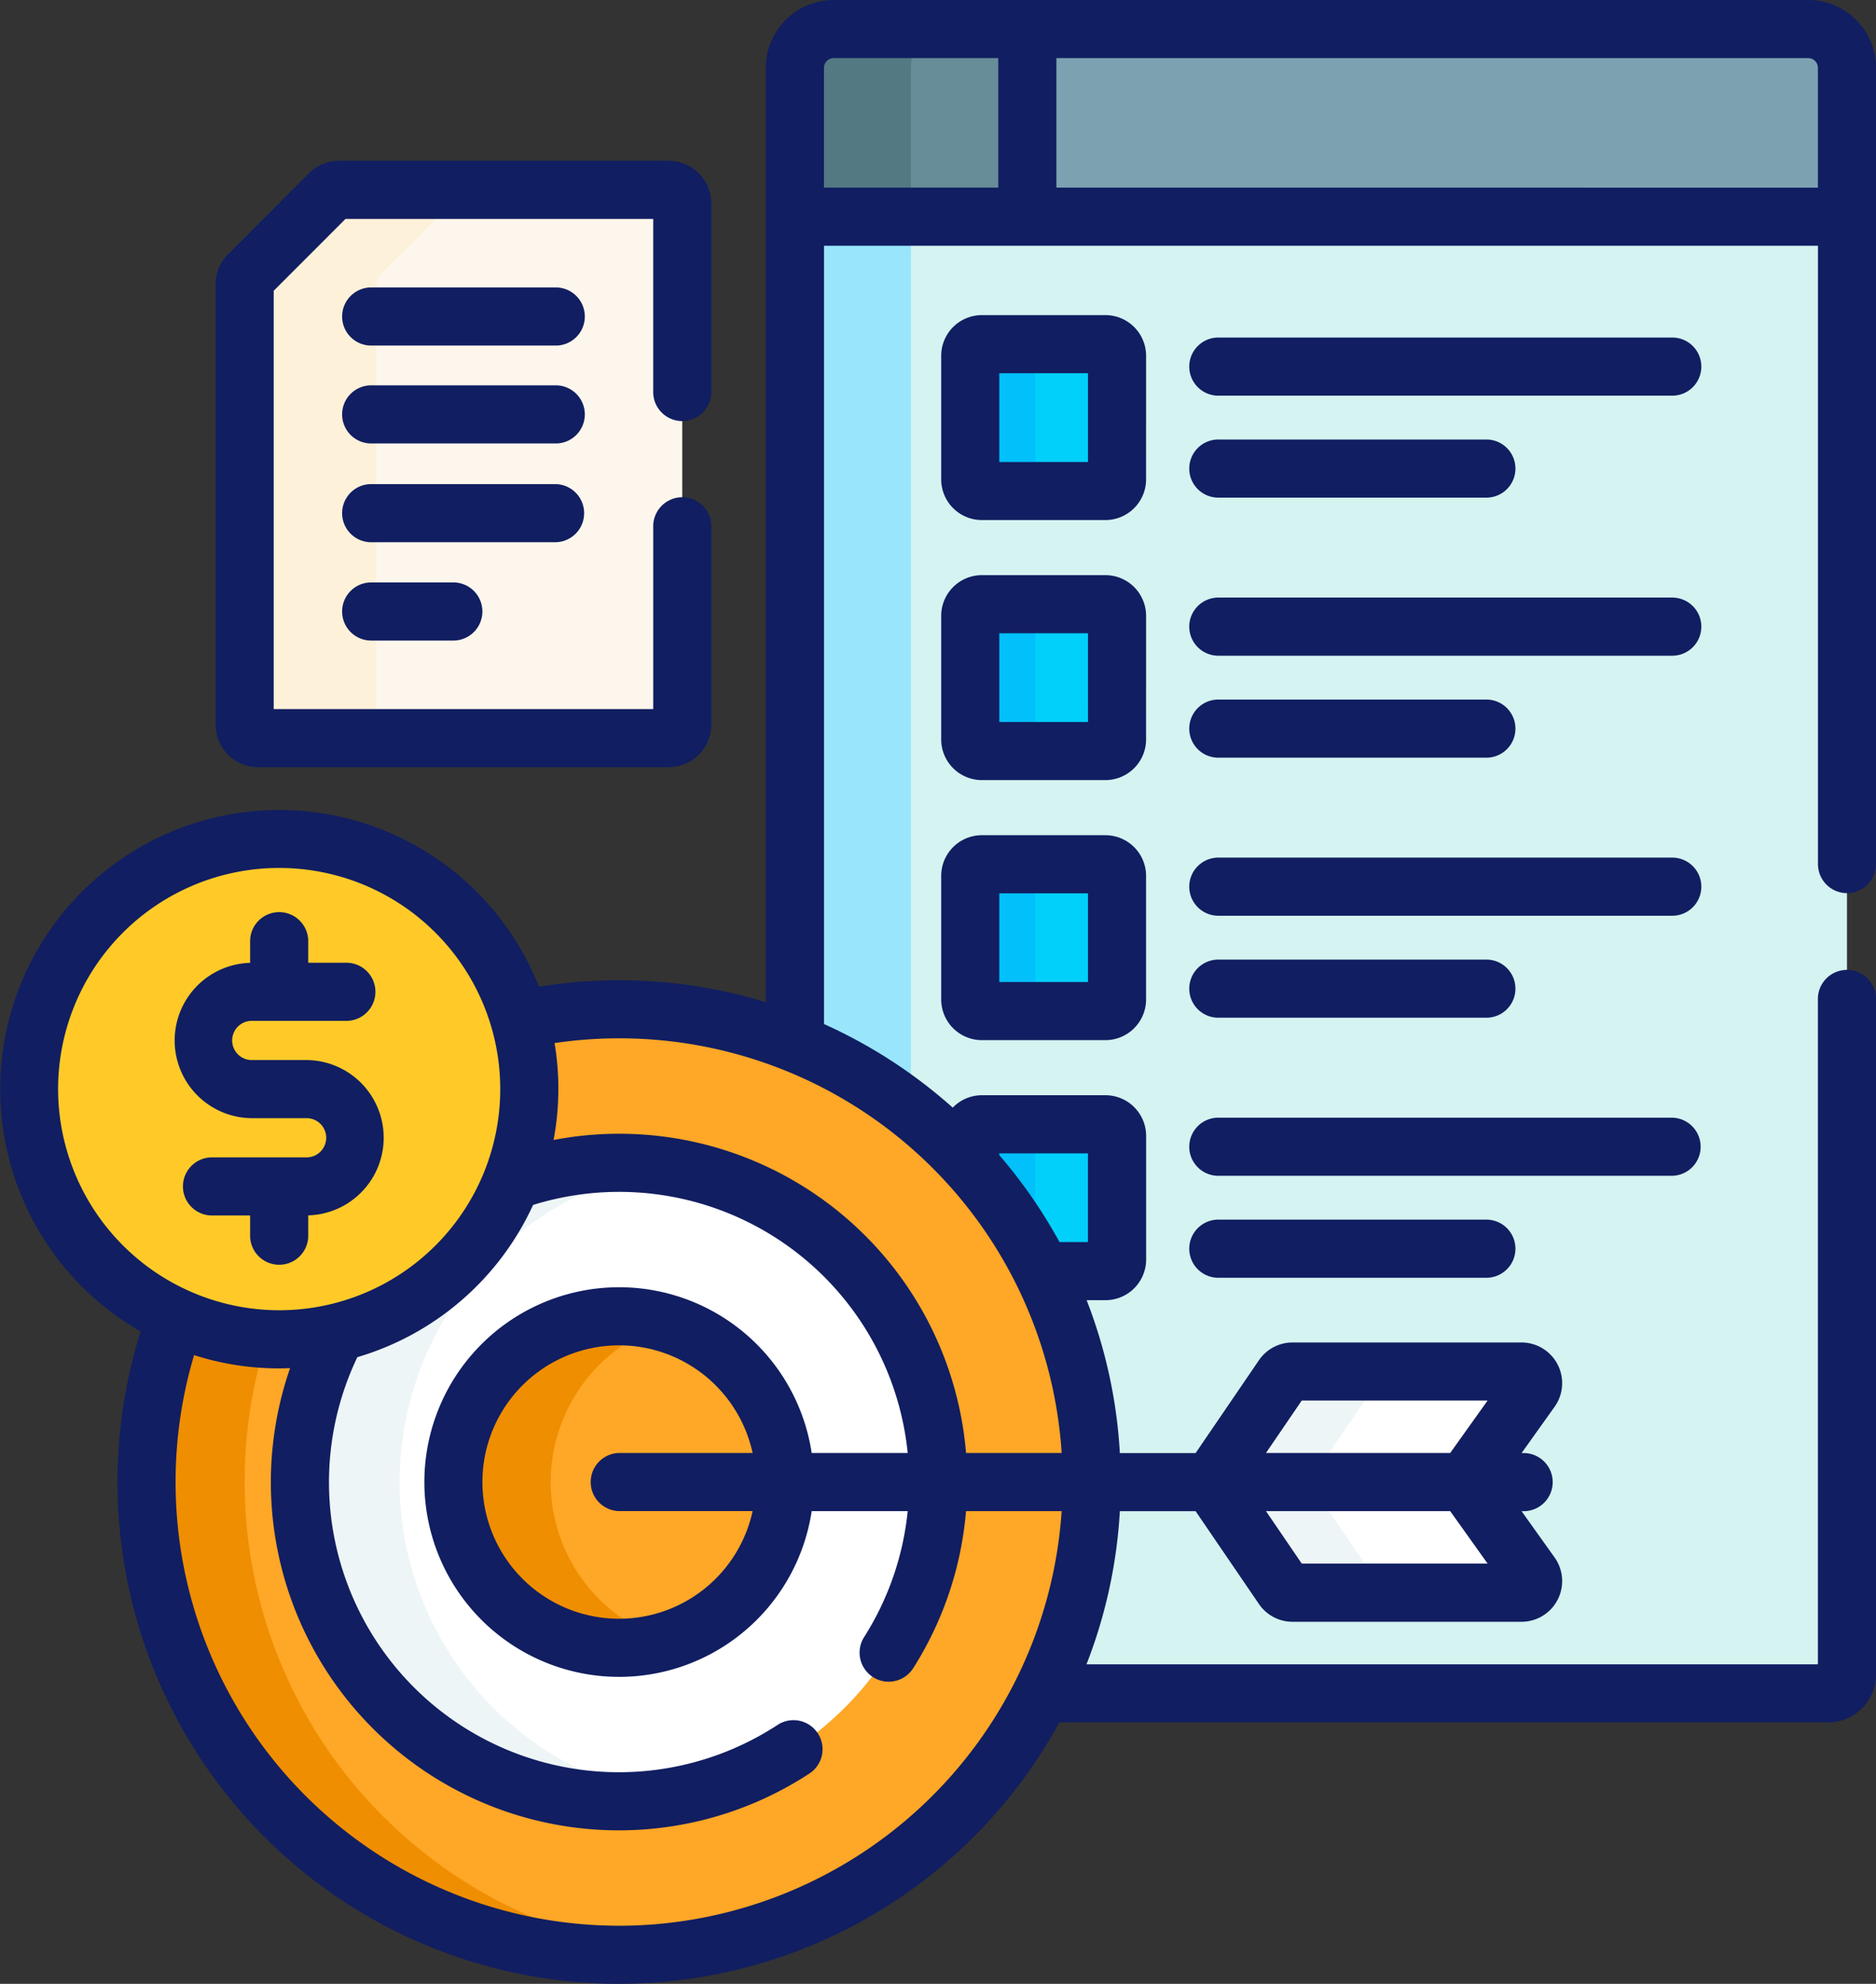 <svg xmlns="http://www.w3.org/2000/svg" width="122.343" height="129.332" viewBox="0 0 122.343 129.332">
  <rect x="0" y="0" width="122.343" height="129.332" fill="#333333" stroke="none"/>
  <g id="_024-target" data-name="024-target" transform="translate(-13.835)">
    <g id="Grupo_28078" data-name="Grupo 28078" transform="translate(15.73 1.895)">
      <g id="Grupo_28067" data-name="Grupo 28067" transform="translate(49.946)">
        <path id="Trazado_27432" data-name="Trazado 27432" d="M287.415,54.926h-68.1l-.253.252v53.879a30.838,30.838,0,0,1,16.109,42.385h51.276a1.223,1.223,0,0,0,1.223-1.223V55.178Z" transform="translate(-219.06 -42.946)" fill="#d5f3f1"/>
        <path id="Trazado_27433" data-name="Trazado 27433" d="M226.623,113.427V55.178l.253-.252h-7.563l-.253.252v53.879A30.8,30.8,0,0,1,226.623,113.427Z" transform="translate(-219.06 -42.946)" fill="#99e6fc"/>
        <g id="Grupo_28053" data-name="Grupo 28053">
          <path id="Trazado_27434" data-name="Trazado 27434" d="M287.668,19.732H219.06V10.026A2.526,2.526,0,0,1,221.586,7.5h63.556a2.526,2.526,0,0,1,2.526,2.526Z" transform="translate(-219.06 -7.5)" fill="#7ca1b1"/>
        </g>
        <g id="Grupo_28054" data-name="Grupo 28054">
          <path id="Trazado_27435" data-name="Trazado 27435" d="M221.586,7.5a2.526,2.526,0,0,0-2.526,2.526v9.706h15.158V7.5Z" transform="translate(-219.06 -7.5)" fill="#678d98"/>
        </g>
        <g id="Grupo_28055" data-name="Grupo 28055">
          <path id="Trazado_27436" data-name="Trazado 27436" d="M229.149,7.5h-7.563a2.526,2.526,0,0,0-2.526,2.526v9.706h7.563V10.026A2.526,2.526,0,0,1,229.149,7.5Z" transform="translate(-219.06 -7.5)" fill="#537983"/>
        </g>
        <g id="Grupo_28058" data-name="Grupo 28058" transform="translate(11.435 20.543)">
          <g id="Grupo_28056" data-name="Grupo 28056">
            <path id="Trazado_27437" data-name="Trazado 27437" d="M273.143,98.4h-8.057a.758.758,0,0,1-.758-.758V89.582a.758.758,0,0,1,.758-.758h8.057a.758.758,0,0,1,.758.758v8.057A.758.758,0,0,1,273.143,98.4Z" transform="translate(-264.328 -88.824)" fill="#01d0fb"/>
          </g>
          <g id="Grupo_28057" data-name="Grupo 28057">
            <path id="Trazado_27438" data-name="Trazado 27438" d="M268.565,97.639V89.582a.758.758,0,0,1,.758-.758h-4.237a.758.758,0,0,0-.758.758v8.057a.758.758,0,0,0,.758.758h4.237A.758.758,0,0,1,268.565,97.639Z" transform="translate(-264.328 -88.824)" fill="#01c0fa"/>
          </g>
        </g>
        <g id="Grupo_28061" data-name="Grupo 28061" transform="translate(11.435 37.495)">
          <g id="Grupo_28059" data-name="Grupo 28059">
            <path id="Trazado_27439" data-name="Trazado 27439" d="M273.143,165.509h-8.057a.758.758,0,0,1-.758-.758v-8.057a.758.758,0,0,1,.758-.758h8.057a.758.758,0,0,1,.758.758v8.057A.758.758,0,0,1,273.143,165.509Z" transform="translate(-264.328 -155.936)" fill="#01d0fb"/>
          </g>
          <g id="Grupo_28060" data-name="Grupo 28060">
            <path id="Trazado_27440" data-name="Trazado 27440" d="M268.565,164.751v-8.057a.758.758,0,0,1,.758-.758h-4.237a.758.758,0,0,0-.758.758v8.057a.758.758,0,0,0,.758.758h4.237A.758.758,0,0,1,268.565,164.751Z" transform="translate(-264.328 -155.936)" fill="#01c0fa"/>
          </g>
        </g>
        <g id="Grupo_28064" data-name="Grupo 28064" transform="translate(11.435 54.448)">
          <g id="Grupo_28062" data-name="Grupo 28062">
            <path id="Trazado_27441" data-name="Trazado 27441" d="M273.143,232.621h-8.057a.758.758,0,0,1-.758-.758v-8.057a.758.758,0,0,1,.758-.758h8.057a.758.758,0,0,1,.758.758v8.057A.758.758,0,0,1,273.143,232.621Z" transform="translate(-264.328 -223.048)" fill="#01d0fb"/>
          </g>
          <g id="Grupo_28063" data-name="Grupo 28063">
            <path id="Trazado_27442" data-name="Trazado 27442" d="M268.565,231.863v-8.057a.758.758,0,0,1,.758-.758h-4.237a.758.758,0,0,0-.758.758v8.057a.758.758,0,0,0,.758.758h4.237A.758.758,0,0,1,268.565,231.863Z" transform="translate(-264.328 -223.048)" fill="#01c0fa"/>
          </g>
        </g>
        <g id="Grupo_28066" data-name="Grupo 28066" transform="translate(11.435 71.4)">
          <path id="Trazado_27443" data-name="Trazado 27443" d="M273.143,290.159h-8.057a.758.758,0,0,0-.758.758v1.944a30.874,30.874,0,0,1,4.685,6.871h4.13a.758.758,0,0,0,.758-.758v-8.057A.758.758,0,0,0,273.143,290.159Z" transform="translate(-264.328 -290.159)" fill="#01d0fb"/>
          <g id="Grupo_28065" data-name="Grupo 28065">
            <path id="Trazado_27444" data-name="Trazado 27444" d="M268.565,298.867v-7.95a.758.758,0,0,1,.758-.758h-4.237a.758.758,0,0,0-.758.758v1.944A30.924,30.924,0,0,1,268.565,298.867Z" transform="translate(-264.328 -290.159)" fill="#01c0fa"/>
          </g>
        </g>
      </g>
      <g id="Grupo_28074" data-name="Grupo 28074" transform="translate(7.66 63.905)">
        <path id="Trazado_27445" data-name="Trazado 27445" d="M82.481,260.489a30.936,30.936,0,0,0-6.493.687,16.31,16.31,0,0,1-22.4,19.375,30.823,30.823,0,1,0,28.888-20.063Z" transform="translate(-51.662 -260.489)" fill="#ffa726"/>
        <g id="Grupo_28068" data-name="Grupo 28068" transform="translate(0 20.063)">
          <path id="Trazado_27446" data-name="Trazado 27446" d="M58.059,350.671a30.8,30.8,0,0,1,1.437-9.327,16.218,16.218,0,0,1-5.9-1.429A30.835,30.835,0,0,0,82.48,381.489a31.13,31.13,0,0,0,3.2-.165A30.822,30.822,0,0,1,58.059,350.671Z" transform="translate(-51.661 -339.915)" fill="#ef8e00"/>
        </g>
        <path id="Trazado_27447" data-name="Trazado 27447" d="M112.087,300.1a20.712,20.712,0,0,0-7.008,1.217,16.339,16.339,0,0,1-11.371,9.842,20.808,20.808,0,1,0,18.379-11.06Z" transform="translate(-81.268 -290.095)" fill="#fff"/>
        <path id="Trazado_27448" data-name="Trazado 27448" d="M97.772,320.914a20.845,20.845,0,0,1,17.563-20.557,20.787,20.787,0,0,0-10.257.962,16.339,16.339,0,0,1-11.371,9.842,20.808,20.808,0,0,0,21.628,30.31A20.844,20.844,0,0,1,97.772,320.914Z" transform="translate(-81.268 -290.095)" fill="#eef5f6"/>
        <g id="Grupo_28069" data-name="Grupo 28069" transform="translate(69.418 23.609)">
          <path id="Trazado_27449" data-name="Trazado 27449" d="M346.724,353.952H331.794a.758.758,0,0,0-.626.331l-4.694,6.879,4.694,6.879a.758.758,0,0,0,.626.331h14.929a.758.758,0,0,0,.617-1.2l-4.291-6.012,4.291-6.012A.758.758,0,0,0,346.724,353.952Z" transform="translate(-326.474 -353.952)" fill="#fff"/>
        </g>
        <g id="Grupo_28070" data-name="Grupo 28070" transform="translate(69.418 23.609)">
          <path id="Trazado_27450" data-name="Trazado 27450" d="M346.724,353.952H331.794a.758.758,0,0,0-.626.331l-4.694,6.879,4.694,6.879a.758.758,0,0,0,.626.331h14.929a.758.758,0,0,0,.617-1.2l-4.291-6.012,4.291-6.012A.758.758,0,0,0,346.724,353.952Z" transform="translate(-326.474 -353.952)" fill="#fff"/>
        </g>
        <g id="Grupo_28071" data-name="Grupo 28071" transform="translate(69.418 23.609)">
          <path id="Trazado_27451" data-name="Trazado 27451" d="M337.574,368.04l-4.694-6.879,4.694-6.879a.758.758,0,0,1,.626-.331H331.8a.758.758,0,0,0-.626.331l-4.694,6.879,4.694,6.879a.758.758,0,0,0,.626.331H338.2A.758.758,0,0,1,337.574,368.04Z" transform="translate(-326.475 -353.951)" fill="#eef5f6"/>
        </g>
        <g id="Grupo_28072" data-name="Grupo 28072" transform="translate(20.012 20.012)">
          <circle id="Elipse_1511" data-name="Elipse 1511" cx="10.807" cy="10.807" r="10.807" fill="#ffa726"/>
        </g>
        <g id="Grupo_28073" data-name="Grupo 28073" transform="translate(20.012 20.012)">
          <path id="Trazado_27452" data-name="Trazado 27452" d="M137.23,350.521a10.825,10.825,0,0,1,7.635-10.331,10.807,10.807,0,1,0,0,20.661A10.825,10.825,0,0,1,137.23,350.521Z" transform="translate(-130.886 -339.714)" fill="#ef8e00"/>
        </g>
      </g>
      <g id="Grupo_28077" data-name="Grupo 28077" transform="translate(0 52.794)">
        <g id="Grupo_28075" data-name="Grupo 28075">
          <circle id="Elipse_1512" data-name="Elipse 1512" cx="16.312" cy="16.312" r="16.312" fill="#ffca28"/>
        </g>
        <g id="Grupo_28076" data-name="Grupo 28076" transform="translate(0)">
          <path id="Trazado_27453" data-name="Trazado 27453" d="M29.839,232.814A16.316,16.316,0,0,1,41.9,217.065a16.312,16.312,0,1,0,0,31.5A16.316,16.316,0,0,1,29.839,232.814Z" transform="translate(-21.335 -216.502)" fill="#ffca28"/>
        </g>
      </g>
    </g>
    <g id="Grupo_28082" data-name="Grupo 28082" transform="translate(29.791 12.377)">
      <g id="Grupo_28080" data-name="Grupo 28080" transform="translate(0 0)">
        <g id="Grupo_28079" data-name="Grupo 28079">
          <path id="Trazado_27454" data-name="Trazado 27454" d="M82.533,49.259l-5.274,5.274a.885.885,0,0,0-.259.626v28.7a.886.886,0,0,0,.886.886h26.766a.886.886,0,0,0,.886-.886V49.886a.886.886,0,0,0-.886-.886H83.159a.885.885,0,0,0-.626.259Z" transform="translate(-77 -49)" fill="#fdf6ec"/>
        </g>
      </g>
      <g id="Grupo_28081" data-name="Grupo 28081" transform="translate(0)">
        <path id="Trazado_27455" data-name="Trazado 27455" d="M85.588,83.857v-28.7a.887.887,0,0,1,.259-.626l5.273-5.273A.886.886,0,0,1,91.748,49H83.159a.887.887,0,0,0-.626.259l-5.273,5.274a.886.886,0,0,0-.259.626v28.7a.886.886,0,0,0,.886.886h8.588a.885.885,0,0,1-.886-.886Z" transform="translate(-77 -49)" fill="#fef1da"/>
      </g>
    </g>
    <g id="Grupo_28083" data-name="Grupo 28083" transform="translate(13.835)">
      <path id="Trazado_27456" data-name="Trazado 27456" d="M134.283,58.225a1.894,1.894,0,0,0,1.895-1.895V4.421A4.426,4.426,0,0,0,131.757,0H68.2a4.426,4.426,0,0,0-4.421,4.421V65.335a32.726,32.726,0,0,0-14.8-1.008A18.2,18.2,0,1,0,23.006,86.8,32.709,32.709,0,0,0,82.92,112.285h50.141a3.121,3.121,0,0,0,3.117-3.117v-44a1.895,1.895,0,1,0-3.789,0V108.5H84.69a32.483,32.483,0,0,0,2.176-9.983h4.941l4.13,6.052a2.65,2.65,0,0,0,2.192,1.158h14.929a2.652,2.652,0,0,0,2.159-4.193l-2.153-3.017h.091a1.895,1.895,0,1,0,0-3.789h-.091l2.153-3.016a2.652,2.652,0,0,0-2.158-4.193H98.128a2.651,2.651,0,0,0-2.191,1.157l-4.13,6.053H86.866A32.487,32.487,0,0,0,84.7,84.762h1.228a2.655,2.655,0,0,0,2.652-2.652V74.053A2.655,2.655,0,0,0,85.925,71.4H77.868a2.643,2.643,0,0,0-1.9.81,32.811,32.811,0,0,0-8.394-5.45V16.022h64.819V56.33a1.894,1.894,0,0,0,1.895,1.895ZM98.729,101.934l-2.334-3.421h12.014l2.441,3.421Zm0-10.631h12.121l-2.441,3.421H96.394ZM17.624,71A14.417,14.417,0,1,1,32.042,85.418,14.434,14.434,0,0,1,17.624,71Zm36.585,54.542a28.929,28.929,0,0,1-27.716-37.2,18.133,18.133,0,0,0,5.549.867c.238,0,.474-.009.711-.018A22.695,22.695,0,0,0,66.621,115.62a1.894,1.894,0,1,0-2.077-3.169A18.905,18.905,0,0,1,37.139,88.476,18.286,18.286,0,0,0,48.6,78.553a18.911,18.911,0,0,1,24.43,16.171H66.768a12.7,12.7,0,1,0,0,3.789H73.03a18.827,18.827,0,0,1-2.841,8.21,1.895,1.895,0,0,0,3.2,2.031,22.606,22.606,0,0,0,3.445-10.24h6.236a28.96,28.96,0,0,1-28.861,27.03Zm0-27.03h8.707a8.912,8.912,0,1,1,0-3.789H54.209a1.895,1.895,0,0,0,0,3.789ZM79,75.189h5.784v5.784H82.931A32.864,32.864,0,0,0,79,75.3v-.115Zm4.065,19.535H76.836a22.7,22.7,0,0,0-26.9-20.406A18.006,18.006,0,0,0,50,68a28.911,28.911,0,0,1,33.072,26.72ZM78.938,12.232H67.57V4.421a.632.632,0,0,1,.632-.632H78.938v8.443Zm3.789,0V3.789h49.03a.632.632,0,0,1,.632.632v7.812Z" transform="translate(-13.835)" fill="#111e61"/>
      <path id="Trazado_27457" data-name="Trazado 27457" d="M352.456,87.114H322.939a1.895,1.895,0,1,0,0,3.789h29.517a1.895,1.895,0,1,0,0-3.789Z" transform="translate(-243.443 -65.109)" fill="#111e61"/>
      <path id="Trazado_27458" data-name="Trazado 27458" d="M322.939,117.221H340.42a1.895,1.895,0,0,0,0-3.789H322.939a1.895,1.895,0,1,0,0,3.789Z" transform="translate(-243.443 -84.779)" fill="#111e61"/>
      <path id="Trazado_27459" data-name="Trazado 27459" d="M352.456,154.226H322.939a1.895,1.895,0,1,0,0,3.789h29.517a1.895,1.895,0,1,0,0-3.789Z" transform="translate(-243.443 -115.268)" fill="#111e61"/>
      <path id="Trazado_27460" data-name="Trazado 27460" d="M322.939,184.333H340.42a1.895,1.895,0,0,0,0-3.789H322.939a1.895,1.895,0,1,0,0,3.789Z" transform="translate(-243.443 -134.938)" fill="#111e61"/>
      <path id="Trazado_27461" data-name="Trazado 27461" d="M352.456,221.337H322.939a1.895,1.895,0,1,0,0,3.789h29.517a1.895,1.895,0,1,0,0-3.789Z" transform="translate(-243.443 -165.427)" fill="#111e61"/>
      <path id="Trazado_27462" data-name="Trazado 27462" d="M322.939,251.445H340.42a1.895,1.895,0,0,0,0-3.789H322.939a1.895,1.895,0,1,0,0,3.789Z" transform="translate(-243.443 -185.098)" fill="#111e61"/>
      <path id="Trazado_27463" data-name="Trazado 27463" d="M270.19,83.976a2.655,2.655,0,0,0-2.652-2.652H259.48a2.655,2.655,0,0,0-2.652,2.652v8.057a2.655,2.655,0,0,0,2.652,2.652h8.057a2.655,2.655,0,0,0,2.652-2.652ZM266.4,90.9h-5.784V85.113H266.4Z" transform="translate(-195.448 -60.781)" fill="#111e61"/>
      <path id="Trazado_27464" data-name="Trazado 27464" d="M270.19,151.088a2.655,2.655,0,0,0-2.652-2.652H259.48a2.655,2.655,0,0,0-2.652,2.652v8.057a2.655,2.655,0,0,0,2.652,2.652h8.057a2.655,2.655,0,0,0,2.652-2.652Zm-3.789,6.921h-5.784v-5.784H266.4Z" transform="translate(-195.448 -110.941)" fill="#111e61"/>
      <path id="Trazado_27465" data-name="Trazado 27465" d="M267.538,215.547H259.48a2.655,2.655,0,0,0-2.652,2.652v8.057a2.655,2.655,0,0,0,2.652,2.652h8.057a2.655,2.655,0,0,0,2.652-2.652V218.2a2.655,2.655,0,0,0-2.652-2.652ZM266.4,225.12h-5.784v-5.784H266.4Z" transform="translate(-195.448 -161.099)" fill="#111e61"/>
      <path id="Trazado_27466" data-name="Trazado 27466" d="M354.35,290.344a1.894,1.894,0,0,0-1.895-1.894H322.939a1.895,1.895,0,1,0,0,3.789h29.517A1.894,1.894,0,0,0,354.35,290.344Z" transform="translate(-243.443 -215.586)" fill="#111e61"/>
      <path id="Trazado_27467" data-name="Trazado 27467" d="M322.939,314.768a1.895,1.895,0,1,0,0,3.789H340.42a1.895,1.895,0,0,0,0-3.789Z" transform="translate(-243.443 -235.257)" fill="#111e61"/>
      <path id="Trazado_27468" data-name="Trazado 27468" d="M67.628,256.667V255.3a5.064,5.064,0,0,0-.142-10.126H63.981a1.278,1.278,0,1,1,0-2.555h6.177a1.895,1.895,0,0,0,0-3.789h-2.53v-1.361a1.895,1.895,0,1,0-3.789,0v1.368a5.064,5.064,0,0,0,.142,10.126h3.506a1.278,1.278,0,1,1,0,2.555H61.309a1.895,1.895,0,0,0,0,3.789h2.53v1.361a1.895,1.895,0,0,0,3.789,0Z" transform="translate(-47.527 -176.067)" fill="#111e61"/>
      <path id="Trazado_27469" data-name="Trazado 27469" d="M72.28,81.032H99.047a2.784,2.784,0,0,0,2.781-2.78V65.371a1.895,1.895,0,1,0-3.789,0V77.243H73.289V49.972l4.682-4.683H98.038V56.53a1.895,1.895,0,1,0,3.789,0V44.28a2.784,2.784,0,0,0-2.781-2.78H77.554a2.764,2.764,0,0,0-1.966.814l-5.273,5.273a2.762,2.762,0,0,0-.815,1.967v28.7a2.784,2.784,0,0,0,2.78,2.78Z" transform="translate(-55.439 -31.017)" fill="#111e61"/>
      <path id="Trazado_27470" data-name="Trazado 27470" d="M116.179,74.185H104.23a1.895,1.895,0,1,0,0,3.789h11.95a1.895,1.895,0,1,0,0-3.789Z" transform="translate(-79.98 -55.446)" fill="#111e61"/>
      <path id="Trazado_27471" data-name="Trazado 27471" d="M116.179,99.448H104.23a1.895,1.895,0,1,0,0,3.789h11.95a1.895,1.895,0,1,0,0-3.789Z" transform="translate(-79.98 -74.327)" fill="#111e61"/>
      <path id="Trazado_27472" data-name="Trazado 27472" d="M118.074,126.833a1.894,1.894,0,0,0-1.895-1.895H104.23a1.895,1.895,0,1,0,0,3.789h11.95A1.894,1.894,0,0,0,118.074,126.833Z" transform="translate(-79.98 -93.378)" fill="#111e61"/>
      <path id="Trazado_27473" data-name="Trazado 27473" d="M104.23,150.315a1.895,1.895,0,1,0,0,3.789h5.357a1.895,1.895,0,0,0,0-3.789Z" transform="translate(-79.98 -112.345)" fill="#111e61"/>
    </g>
  </g>
</svg>
